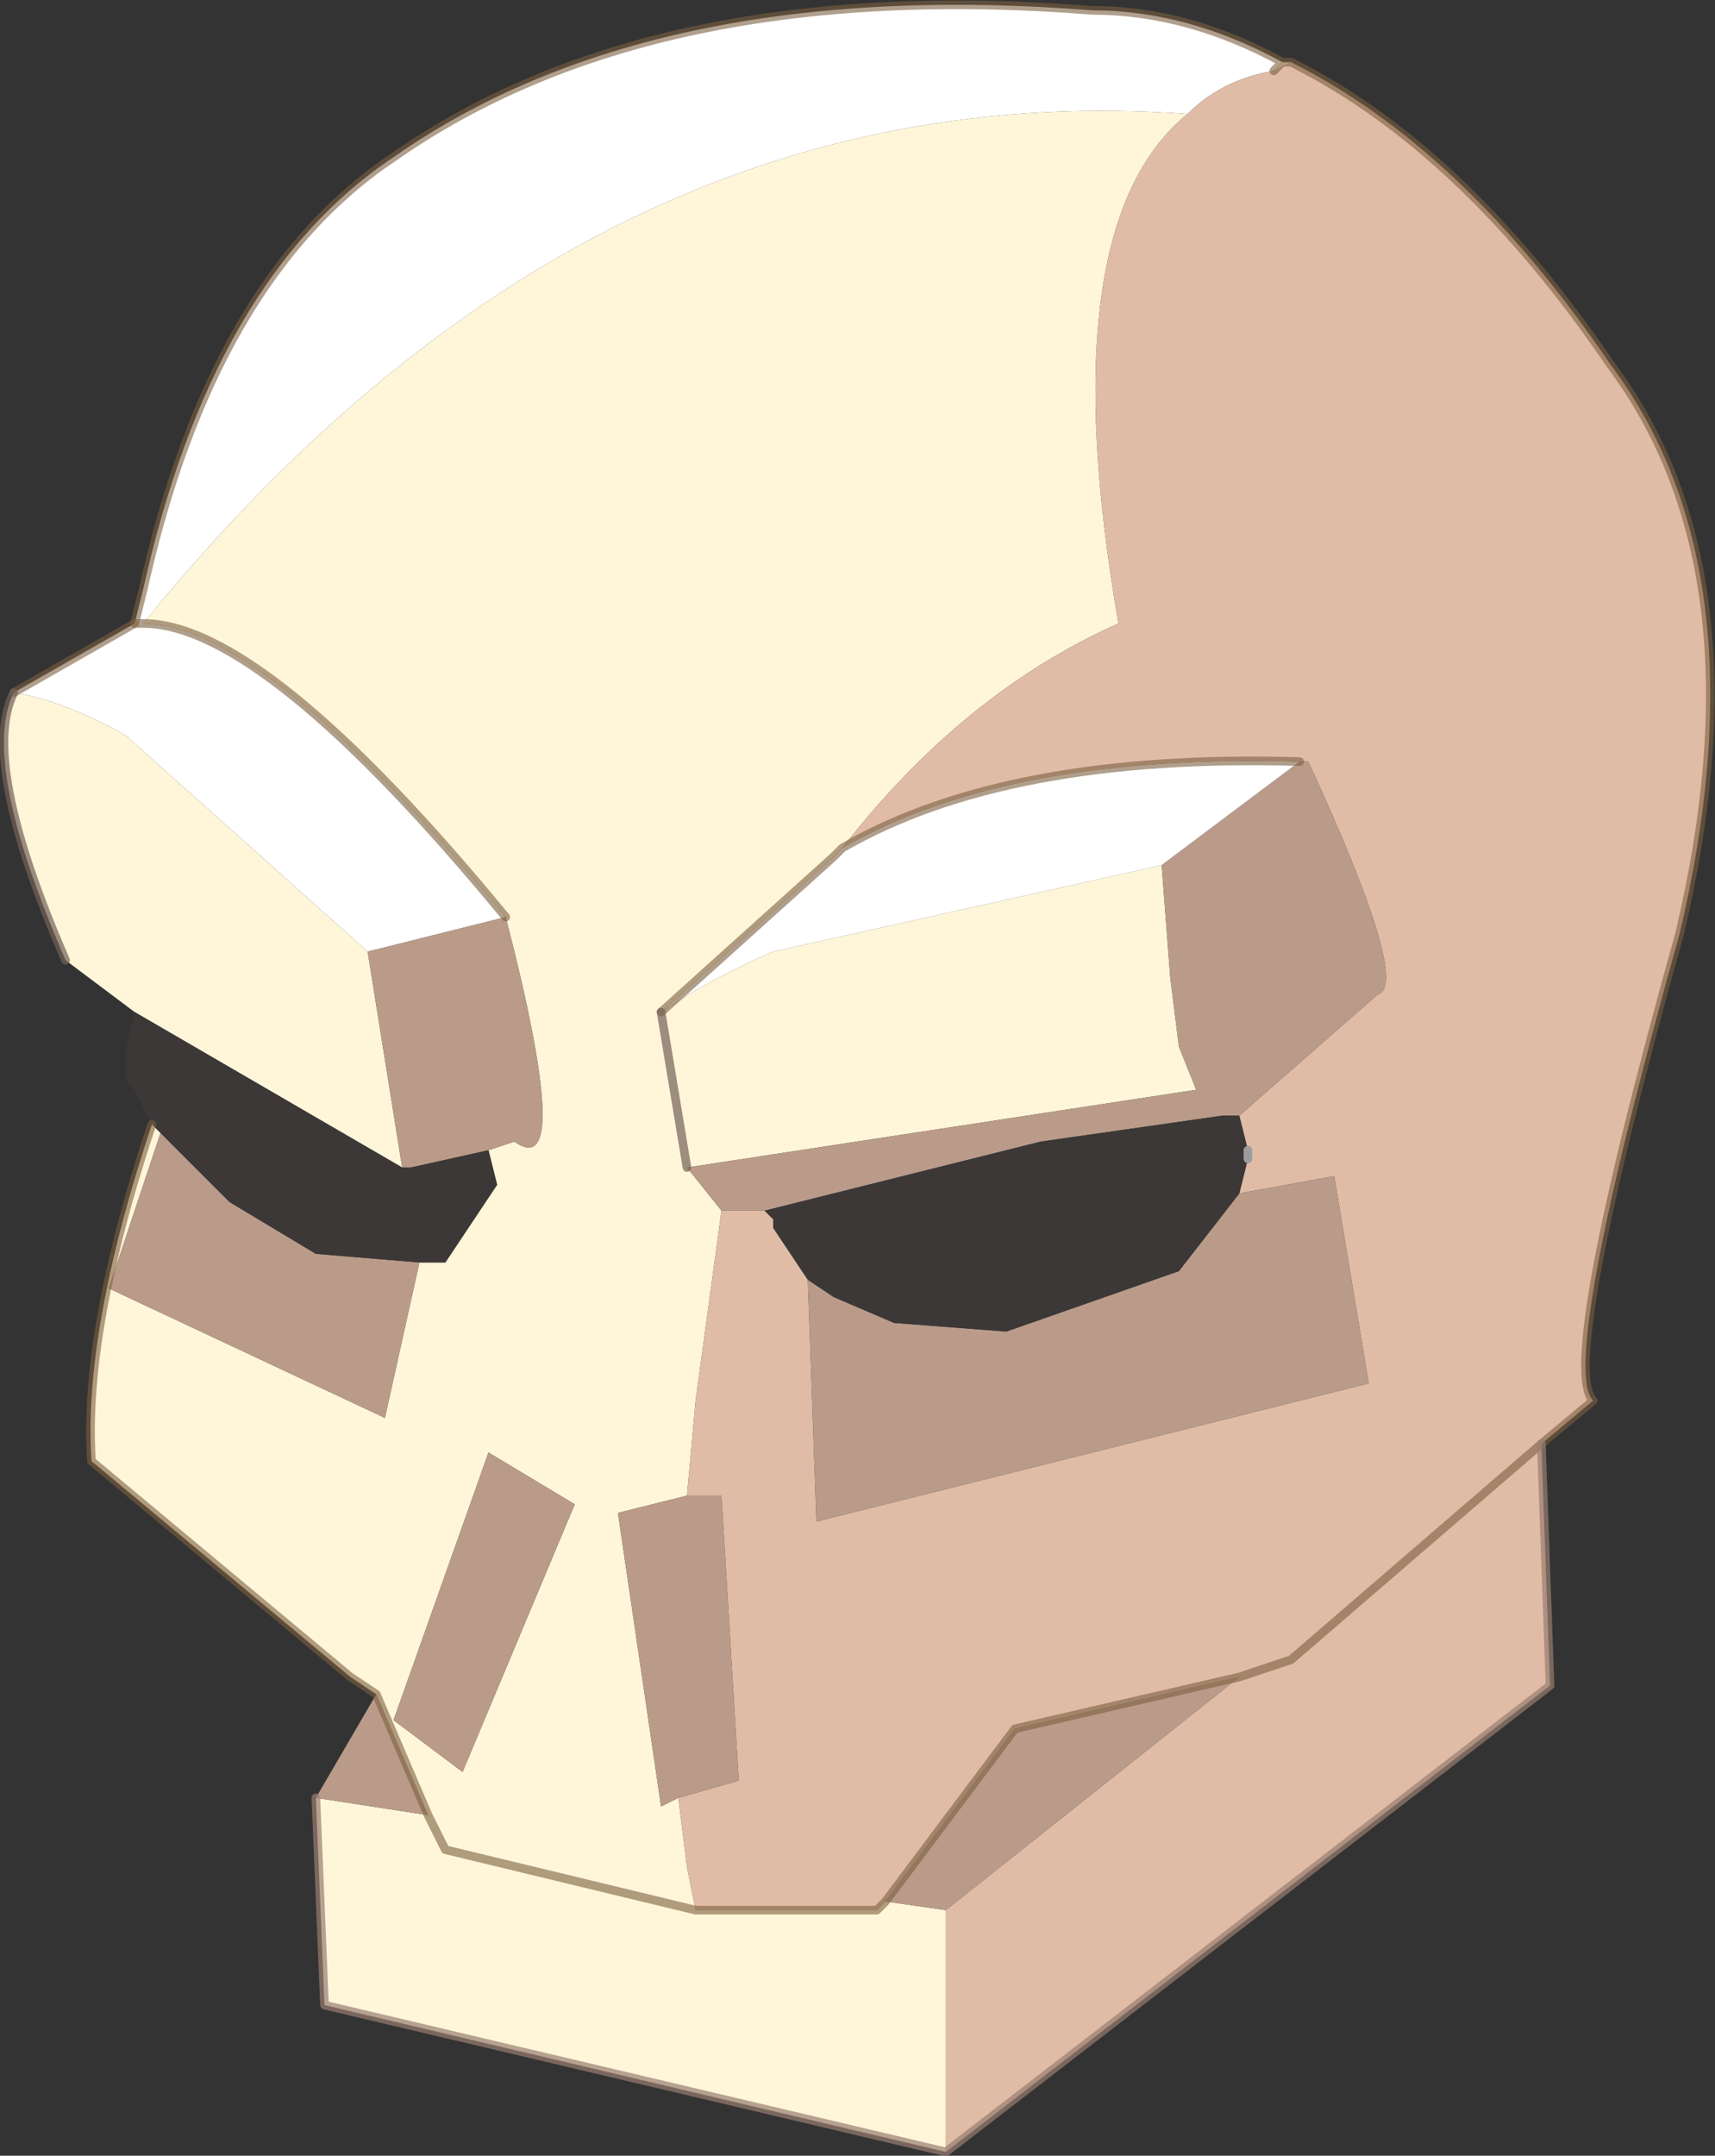 <svg viewBox="0 0 9.936 12.482" xmlns="http://www.w3.org/2000/svg" xmlns:xlink="http://www.w3.org/1999/xlink"><rect x="0" y="0" width="9.936" height="12.482" fill="#333333" stroke="none"/><use transform="translate(.03 .01)" width="9.9" height="12.45" xlink:href="#a"/><defs><g id="a"><path d="m270.05 197.75.7-.4.05-.2q.4-1.8 1.45-2.5 1.5-1.05 4.05-.85.55 0 1.1.3l-.05.05q-.3.05-.5.25-3.45-.25-6.05 2.95.7 0 2.1 1.7l-.8.2-1.4-1.25q-.35-.2-.65-.25m.7-.4h.05-.05m6.75.8-.8.6-2.25.5q-.35.15-.65.35l1-.9.05-.05q.95-.55 2.65-.5" fill="#fff" fill-rule="evenodd" transform="translate(-270 -193.75)"/><path d="M277.4 194.1h.05l-.1.05.05-.05m-1.95 12.1-3.6-.85-.05-1.2.65.1.1.2 1.45.35h1.05l.05-.05.35.05v1.4m-3.3-2.65-.15-.1-1.5-1.25q-.05-.75.35-1.95l.05.05-.3.9 1.6.75.2-.9h.15l.3-.45-.05-.2.15-.05q.35.25-.05-1.3-1.4-1.7-2.1-1.7 2.6-3.2 6.05-2.95-.8.65-.4 2.95-.9.4-1.6 1.3l-.05.05-1 .9q.3-.2.65-.35l2.25-.5.05.65.05.4.1.25-2.95.45.2.25-.15 1.1-.05.55-.4.1.25 1.7.1-.05.05.4.05.25-1.45-.35-.1-.2-.3-.7m-1.4-3.95-.4-.3q-.5-1.15-.3-1.55.3.05.65.25l1.4 1.25.2 1.25-1.55-.9m3.2.9-.15-.9.15.9m-1.15 1.65-.55 1.55.4.3.65-1.55-.5-.3" fill="#fff6d9" fill-rule="evenodd" transform="translate(-270 -193.75)"/><path d="M277.45 194.1q1 .5 1.85 1.75.9 1.2.4 3.3-.7 2.5-.5 2.7l-.3.25.05 1.4-3.5 2.7v-1.4l1.7-1.35-1.3.3-.75 1-.05.05H274l-.05-.25-.05-.4.35-.1-.1-1.65h-.2l.05-.55.15-1.1h.25l.05.05v.05l.2.3.05 1.4 3.2-.8-.2-1.2-.55.1.05-.2v-.05l-.05-.2.8-.7q.2-.05-.4-1.35h-.05q-1.7-.05-2.65.5.7-.9 1.6-1.3-.4-2.3.4-2.95.2-.2.5-.25l.1-.05m1.45 8-1.45 1.25-.3.1.3-.1 1.45-1.25" fill="#e0bca6" fill-rule="evenodd" transform="translate(-270 -193.75)"/><path d="m271.8 204.15.35-.6.3.7-.65-.1m.3-4.9.8-.2q.4 1.55.05 1.3l-.15.05-.45.1h-.05l-.2-1.25m5.4-1.1h.05q.6 1.3.4 1.35l-.8.7h-.1l-1.05.15-1.6.4h-.25l-.2-.25 2.95-.45-.1-.25-.05-.4-.05-.65.8-.6m-.35 2.5.55-.1.2 1.2-3.2.8-.05-1.4.15.1.35.15.65.05 1-.35.35-.45m-3.25 3.5-.1.05-.25-1.7.4-.1h.2l.1 1.65-.35.1m1.2.6.75-1 1.3-.3-1.7 1.35-.35-.05m-4.2-4.45.4.4.5.3.6.05-.2.9-1.6-.75.3-.9m1.9 1.85.5.3-.65 1.55-.4-.3.55-1.55" fill="#ba9b89" fill-rule="evenodd" transform="translate(-270 -193.75)"/><path d="m270.85 200.25-.1-.2-.05-.05v-.2l.05-.2 1.55.9h.05l.45-.1.05.2-.3.45h-.15l-.6-.05-.5-.3-.45-.45m3.55.5 1.6-.4 1.05-.15h.1l.05.2v.05l-.05.2-.35.45-1 .35-.65-.05-.35-.15-.15-.1-.2-.3v-.05l-.05-.05" fill="#3c3837" fill-rule="evenodd" transform="translate(-270 -193.75)"/><path d="m.75 3.6.05-.2Q1.2 1.6 2.25.9 3.75-.15 6.3.05q.55 0 1.1.3h.05q1 .5 1.85 1.75.9 1.2.4 3.3-.7 2.5-.5 2.7l-.3.25M2.15 9.8 2 9.7.5 8.45Q.45 7.7.85 6.5M7.35.4 7.4.35M4 11.05h1.05L5.1 11l.75-1 1.3-.3.3-.1L8.9 8.35M2.45 10.5l.1.2 1.45.35M2.15 9.8l.3.7" fill="none" stroke="#7b6040" stroke-linecap="round" stroke-linejoin="round" stroke-opacity=".6" stroke-width=".05"/><path d="m.05 4 .7-.4M2.9 5.3Q1.5 3.6.8 3.6H.75M3.8 5.85l1-.9.05-.05q.95-.55 2.65-.5" fill="none" stroke="#7b6040" stroke-linecap="round" stroke-linejoin="round" stroke-opacity=".6" stroke-width=".05"/><path d="m8.9 8.35.05 1.4-3.5 2.7-3.6-.85-.05-1.2" fill="none" stroke="#997e71" stroke-linecap="round" stroke-linejoin="round" stroke-opacity=".702" stroke-width=".05"/><path d="M7.2 6.65v.05" fill="none" stroke="#9d9d9d" stroke-linecap="round" stroke-linejoin="round" stroke-width=".05"/><path d="M.35 5.55Q-.15 4.4.05 4M3.8 5.85l.15.9" fill="none" stroke="#736157" stroke-linecap="round" stroke-linejoin="round" stroke-opacity=".702" stroke-width=".05"/></g></defs></svg>